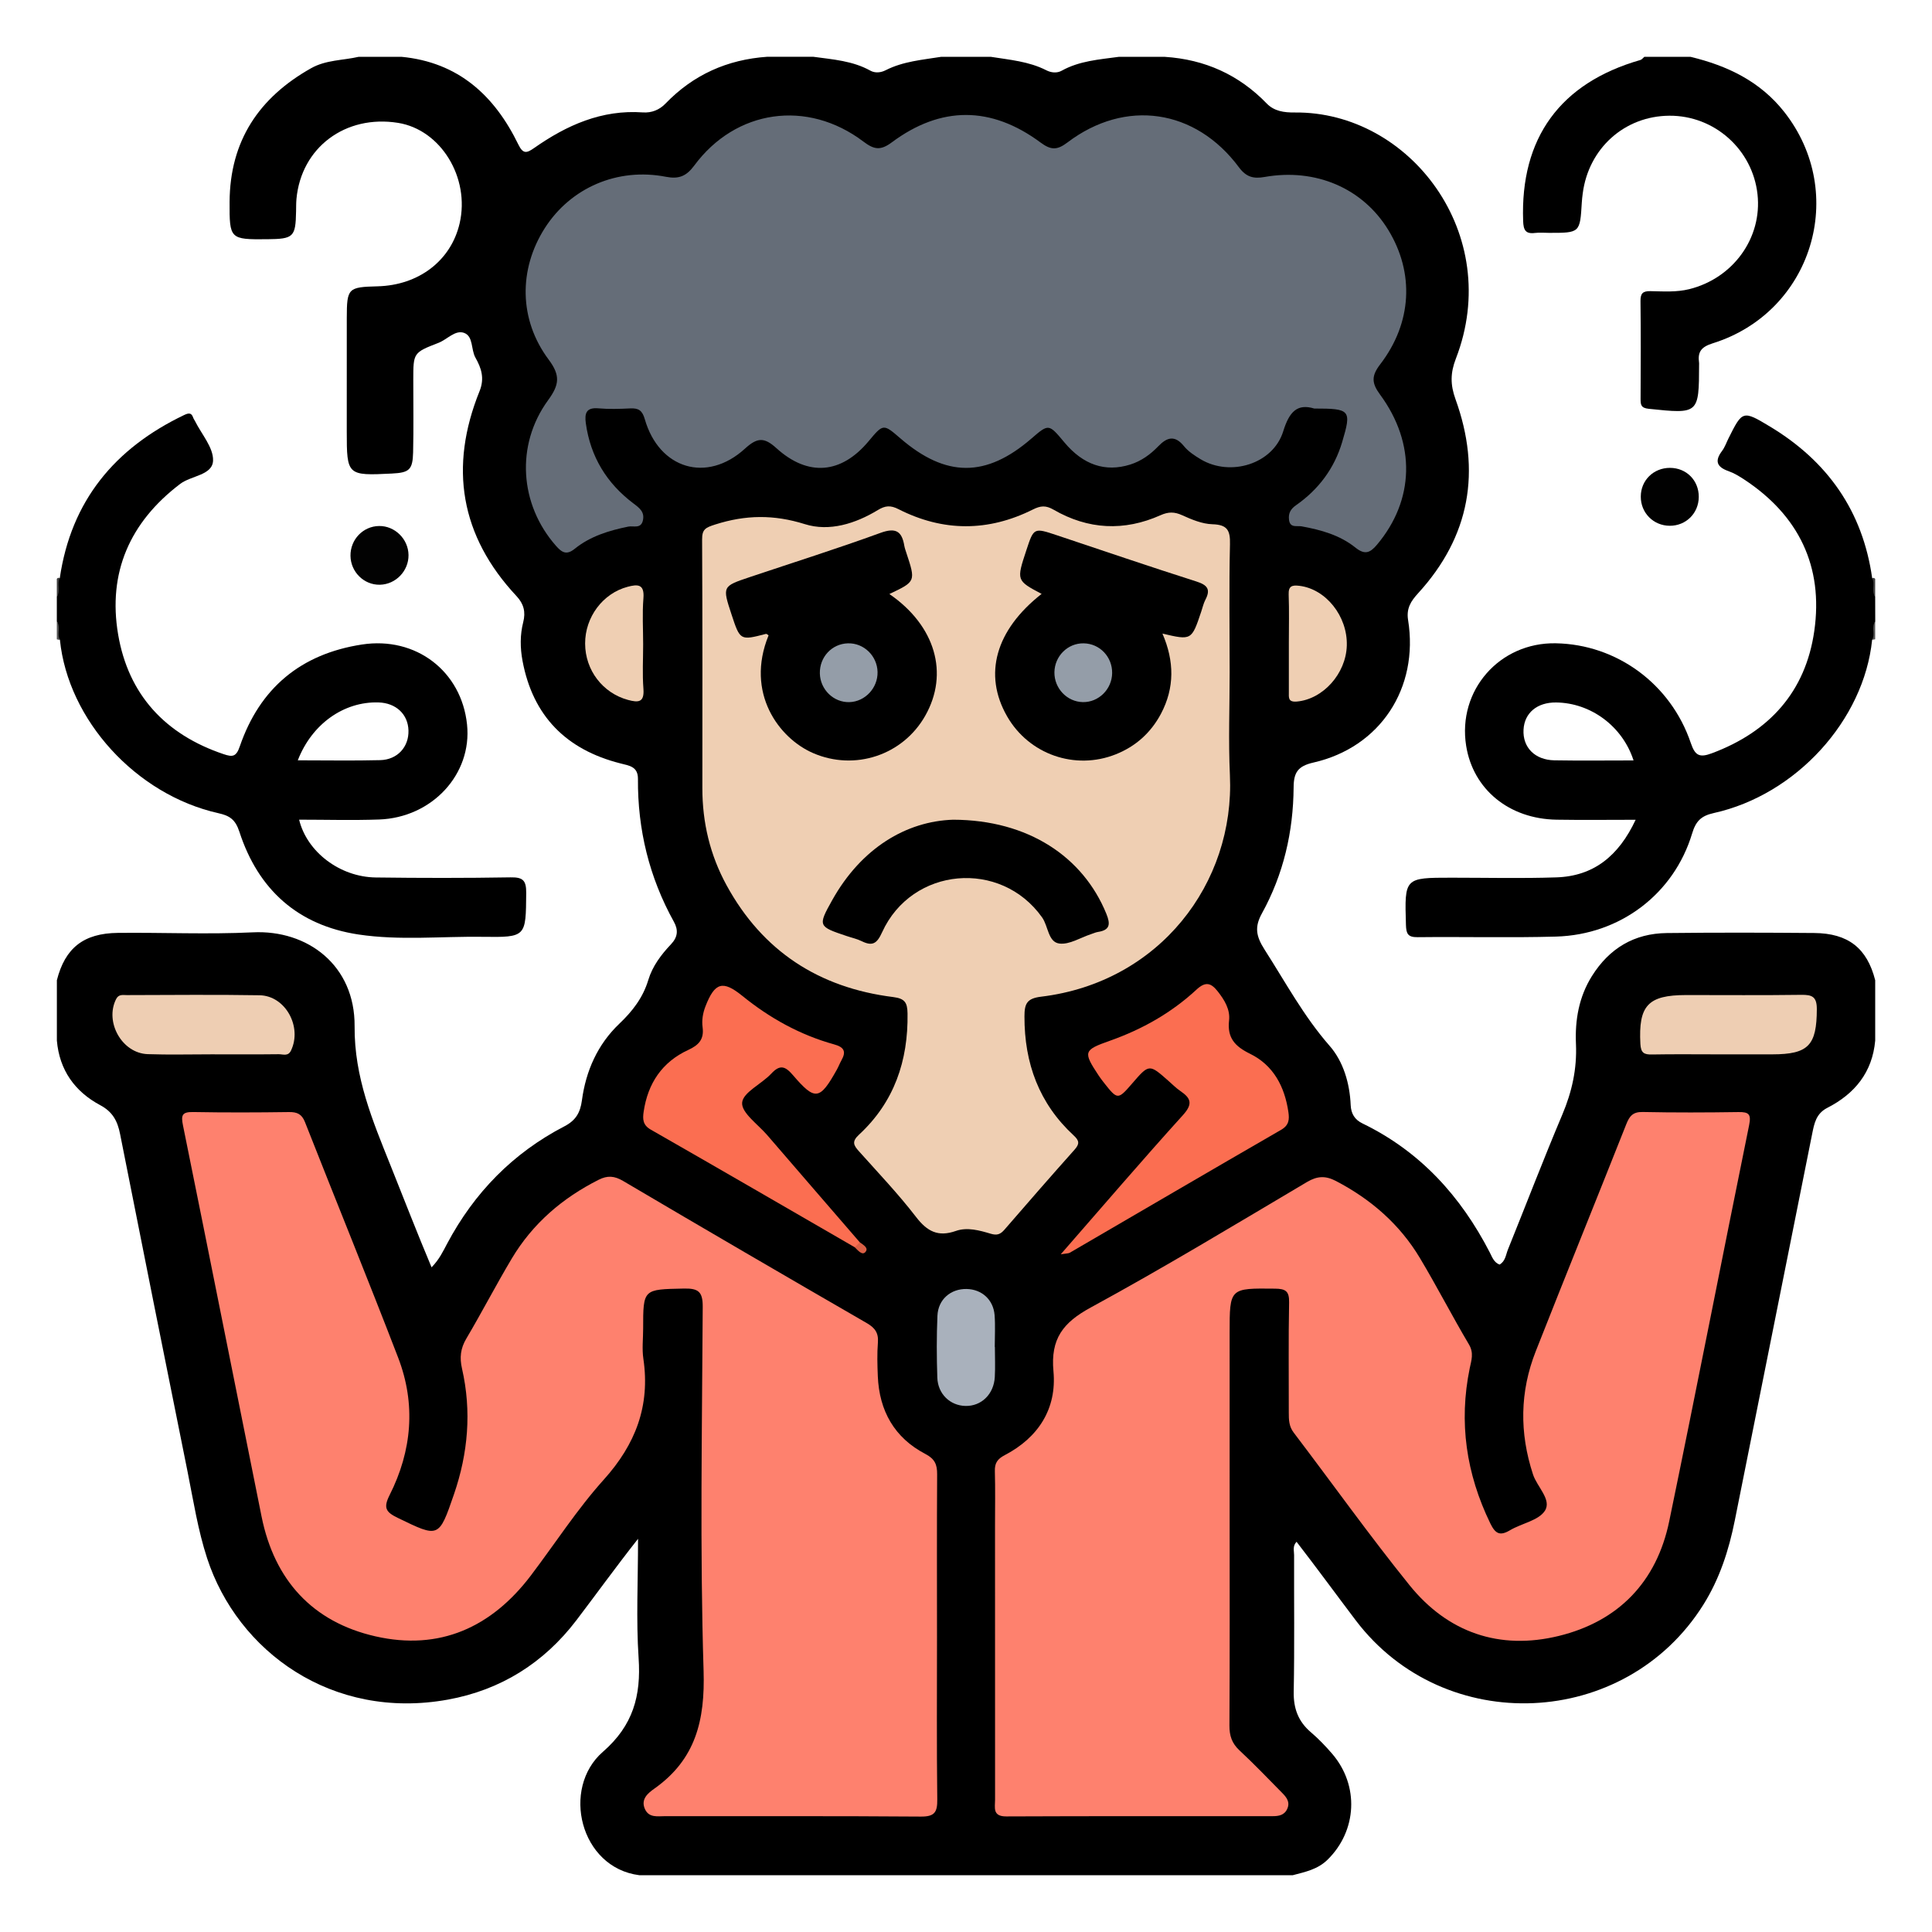 <?xml version="1.0" encoding="utf-8"?>
<!-- Generator: Adobe Illustrator 16.0.2, SVG Export Plug-In . SVG Version: 6.00 Build 0)  -->
<!DOCTYPE svg PUBLIC "-//W3C//DTD SVG 1.1 Tiny//EN" "http://www.w3.org/Graphics/SVG/1.1/DTD/svg11-tiny.dtd">
<svg version="1.1" baseProfile="tiny" id="Layer_1" xmlns="http://www.w3.org/2000/svg" xmlns:xlink="http://www.w3.org/1999/xlink"
	 x="0px" y="0px" width="85px" height="85px" viewBox="0 0 85 85" xml:space="preserve">
<g>
	<path fill-rule="evenodd" d="M41.406,2.5c0.729,0,1.458,0,2.188,0c0.828,0.133,1.672,0.199,2.44,0.592
		c0.211,0.108,0.464,0.136,0.674,0.02c0.783-0.437,1.653-0.493,2.511-0.611c0.677,0,1.354,0,2.031,0
		c1.755,0.114,3.254,0.784,4.482,2.054c0.333,0.343,0.772,0.398,1.228,0.394c5.073-0.053,9.207,5.365,7.092,10.83
		c-0.242,0.626-0.248,1.141-0.017,1.781c1.142,3.158,0.646,6.038-1.649,8.546c-0.314,0.344-0.518,0.661-0.436,1.172
		c0.482,2.996-1.227,5.603-4.164,6.271c-0.687,0.156-0.868,0.436-0.872,1.091c-0.015,1.954-0.444,3.822-1.394,5.544
		c-0.325,0.591-0.271,0.991,0.119,1.599c0.919,1.434,1.719,2.928,2.858,4.229c0.603,0.688,0.887,1.646,0.928,2.611
		c0.017,0.377,0.179,0.639,0.518,0.803c2.537,1.23,4.324,3.199,5.601,5.676c0.102,0.197,0.178,0.437,0.429,0.534
		c0.259-0.144,0.276-0.428,0.368-0.657c0.799-1.979,1.563-3.973,2.393-5.938c0.425-1.005,0.649-2.01,0.602-3.104
		c-0.047-1.051,0.125-2.072,0.702-2.994c0.766-1.221,1.859-1.877,3.296-1.893c2.16-0.025,4.32-0.02,6.48-0.002
		c1.503,0.012,2.328,0.668,2.687,2.078c0,0.885,0,1.771,0,2.656c-0.125,1.397-0.902,2.343-2.108,2.959
		c-0.498,0.255-0.575,0.694-0.668,1.157c-1.136,5.667-2.264,11.335-3.402,17c-0.263,1.309-0.666,2.561-1.386,3.708
		c-3.436,5.472-11.388,5.832-15.291,0.681c-0.864-1.141-1.707-2.297-2.603-3.455c-0.184,0.188-0.107,0.4-0.108,0.585
		c-0.006,2.004,0.021,4.009-0.017,6.013c-0.013,0.739,0.201,1.31,0.759,1.785c0.335,0.286,0.644,0.608,0.933,0.944
		c1.199,1.396,1.095,3.388-0.203,4.66c-0.439,0.431-0.984,0.536-1.53,0.682c-9.584,0-19.167,0-28.75,0
		c-2.611-0.332-3.446-3.824-1.603-5.428c1.333-1.16,1.684-2.467,1.572-4.129c-0.113-1.68-0.024-3.373-0.025-5.243
		c-0.998,1.267-1.84,2.438-2.714,3.586c-1.437,1.886-3.34,3.069-5.648,3.488c-5.101,0.926-9.258-2.125-10.596-6.216
		c-0.406-1.243-0.604-2.53-0.86-3.806c-0.999-4.95-1.988-9.902-2.969-14.856c-0.112-0.572-0.324-0.981-0.876-1.275
		c-1.118-0.598-1.793-1.543-1.906-2.84c0-0.886,0-1.771,0-2.656c0.361-1.419,1.174-2.067,2.684-2.083
		c1.978-0.021,3.96,0.071,5.934-0.024c2.415-0.119,4.502,1.455,4.481,4.133c-0.017,2.243,0.792,4.154,1.582,6.126
		c0.588,1.468,1.158,2.942,1.804,4.479c0.342-0.35,0.504-0.702,0.683-1.038c1.195-2.248,2.897-3.991,5.16-5.165
		c0.493-0.256,0.698-0.589,0.772-1.145c0.174-1.292,0.686-2.456,1.647-3.371c0.576-0.548,1.039-1.144,1.274-1.925
		c0.181-0.602,0.566-1.115,0.998-1.569c0.3-0.317,0.328-0.626,0.128-0.988c-1.085-1.956-1.598-4.057-1.582-6.288
		c0.003-0.546-0.384-0.582-0.774-0.682c-2.374-0.602-3.848-2.074-4.304-4.511c-0.106-0.569-0.113-1.142,0.031-1.704
		c0.113-0.444,0.026-0.8-0.293-1.142c-2.482-2.653-2.976-5.683-1.628-9.021c0.229-0.567,0.077-1.014-0.182-1.474
		c-0.202-0.358-0.086-0.94-0.501-1.089c-0.393-0.14-0.743,0.293-1.127,0.44c-1.11,0.429-1.104,0.444-1.106,1.617
		c-0.002,1.067,0.018,2.135-0.008,3.201c-0.019,0.764-0.166,0.893-0.933,0.931c-1.966,0.099-1.985,0.08-1.986-1.844
		c0-1.666-0.002-3.332,0.001-4.999c0.003-1.313,0.052-1.361,1.35-1.394c1.818-0.045,3.236-1.132,3.615-2.771
		c0.463-2.008-0.828-4.117-2.706-4.42c-2.316-0.373-4.263,1.082-4.473,3.345c-0.017,0.182-0.013,0.364-0.017,0.546
		c-0.021,1.134-0.108,1.217-1.277,1.228c-1.633,0.015-1.656-0.005-1.648-1.643c0.014-2.679,1.289-4.587,3.585-5.88
		c0.658-0.371,1.396-0.341,2.097-0.503c0.625,0,1.25,0,1.875,0c2.502,0.237,4.097,1.699,5.147,3.859
		c0.205,0.42,0.362,0.387,0.69,0.157c1.435-1.007,2.979-1.699,4.792-1.569c0.379,0.026,0.725-0.111,0.989-0.386
		c1.224-1.272,2.723-1.94,4.475-2.062c0.677,0,1.354,0,2.031,0c0.857,0.118,1.728,0.175,2.511,0.611
		c0.209,0.116,0.463,0.089,0.674-0.02C39.733,2.699,40.577,2.633,41.406,2.5z"/>
	<path fill-rule="evenodd" d="M74.375,2.5c1.62,0.39,3.061,1.075,4.123,2.423c2.823,3.582,1.231,8.808-3.139,10.179
		c-0.521,0.163-0.674,0.382-0.607,0.86c0.004,0.026,0.001,0.053,0.001,0.078c-0.006,2.178-0.015,2.175-2.215,1.946
		c-0.343-0.036-0.36-0.177-0.359-0.439c0.007-1.432,0.013-2.864-0.004-4.296c-0.004-0.339,0.095-0.448,0.439-0.442
		c0.569,0.011,1.142,0.053,1.709-0.088c1.93-0.481,3.211-2.253,3-4.173c-0.216-1.971-1.896-3.469-3.877-3.457
		c-1.973,0.012-3.559,1.436-3.813,3.425c-0.017,0.129-0.032,0.259-0.04,0.389c-0.08,1.34-0.079,1.34-1.436,1.34
		c-0.208,0-0.419-0.021-0.624,0.004c-0.421,0.052-0.508-0.133-0.521-0.529c-0.13-3.646,1.628-6.07,5.162-7.082
		c0.063-0.019,0.112-0.09,0.169-0.137C73.021,2.5,73.698,2.5,74.375,2.5z"/>
	<path fill-rule="evenodd" fill="#515151" d="M2.5,27.344c0.213,0.24,0.189,0.521,0.136,0.807c-0.047,0-0.092-0.009-0.136-0.025
		C2.5,27.864,2.5,27.604,2.5,27.344z"/>
	<path fill-rule="evenodd" fill="#404040" d="M82.5,26.25c-0.229-0.242-0.191-0.527-0.132-0.815
		c0.053-0.022,0.097-0.011,0.132,0.034C82.5,25.729,82.5,25.989,82.5,26.25z"/>
	<path fill-rule="evenodd" fill="#3E3E3E" d="M2.632,25.433C2.69,25.722,2.729,26.008,2.5,26.25c0-0.261,0-0.521,0-0.781
		C2.533,25.419,2.577,25.407,2.632,25.433z"/>
	<path fill-rule="evenodd" fill="#535353" d="M82.363,28.148c-0.053-0.285-0.076-0.564,0.137-0.805c0,0.261,0,0.521,0,0.781
		C82.455,28.136,82.409,28.144,82.363,28.148z"/>
	<path fill-rule="evenodd" fill="#656D78" d="M57.822,17.974c-0.746-0.227-1.098,0.135-1.366,1.003
		c-0.446,1.439-2.325,2.011-3.631,1.229c-0.266-0.16-0.543-0.34-0.734-0.575c-0.404-0.499-0.747-0.397-1.134,0.005
		c-0.346,0.36-0.748,0.65-1.231,0.802c-1.1,0.345-2.073,0.014-2.9-0.978c-0.687-0.823-0.687-0.823-1.452-0.162
		c-1.991,1.72-3.757,1.716-5.762-0.013c-0.751-0.647-0.751-0.647-1.4,0.13c-1.197,1.432-2.656,1.57-4.056,0.3
		c-0.541-0.492-0.844-0.466-1.383,0.025c-1.675,1.528-3.775,0.894-4.405-1.298c-0.111-0.387-0.275-0.491-0.639-0.474
		c-0.467,0.023-0.939,0.038-1.404-0.003c-0.542-0.047-0.61,0.227-0.551,0.659c0.204,1.47,0.917,2.638,2.092,3.523
		c0.263,0.198,0.503,0.373,0.419,0.748c-0.086,0.385-0.419,0.228-0.643,0.273c-0.851,0.174-1.672,0.424-2.355,0.975
		c-0.368,0.298-0.571,0.161-0.83-0.133c-1.596-1.813-1.786-4.427-0.34-6.408c0.492-0.676,0.544-1.083,0.021-1.782
		c-1.316-1.761-1.323-3.975-0.17-5.783c1.137-1.781,3.202-2.674,5.332-2.259c0.559,0.108,0.892-0.02,1.241-0.491
		c1.829-2.476,4.973-2.924,7.44-1.062c0.467,0.353,0.748,0.414,1.252,0.039c2.163-1.611,4.37-1.606,6.544,0.004
		c0.462,0.343,0.732,0.344,1.188-0.002c2.546-1.93,5.632-1.481,7.544,1.096c0.324,0.436,0.647,0.508,1.125,0.424
		c2.253-0.398,4.321,0.495,5.444,2.33c1.153,1.887,1.05,4.081-0.355,5.912c-0.389,0.507-0.384,0.819-0.008,1.33
		c1.594,2.163,1.51,4.653-0.133,6.606c-0.307,0.365-0.539,0.457-0.95,0.127c-0.685-0.55-1.517-0.78-2.371-0.935
		c-0.203-0.036-0.501,0.084-0.549-0.279c-0.038-0.288,0.063-0.479,0.31-0.651c0.991-0.693,1.684-1.619,2.029-2.783
		C59.469,18.037,59.413,17.974,57.822,17.974z"/>
	<path fill-rule="evenodd" fill="#FE816E" d="M41.224,72.053c0,2.37-0.017,4.739,0.012,7.109c0.007,0.561-0.109,0.765-0.723,0.76
		c-3.749-0.029-7.499-0.013-11.249-0.018c-0.328,0-0.713,0.082-0.89-0.314c-0.197-0.442,0.146-0.707,0.425-0.905
		c1.808-1.283,2.223-2.998,2.156-5.177c-0.165-5.333-0.066-10.675-0.038-16.014c0.004-0.667-0.193-0.816-0.827-0.803
		c-1.793,0.038-1.794,0.01-1.794,1.765c0,0.443-0.055,0.894,0.01,1.327c0.305,2.066-0.342,3.759-1.738,5.311
		c-1.179,1.31-2.144,2.813-3.213,4.223c-1.732,2.285-4.021,3.317-6.838,2.675c-2.771-0.631-4.445-2.473-5.009-5.271
		c-1.156-5.732-2.292-11.47-3.456-17.202c-0.091-0.446-0.051-0.603,0.443-0.594c1.405,0.025,2.813,0.021,4.218,0.001
		c0.358-0.005,0.565,0.087,0.704,0.439c1.361,3.457,2.765,6.896,4.099,10.363c0.789,2.05,0.608,4.101-0.374,6.048
		c-0.293,0.578-0.154,0.756,0.366,1.008c1.799,0.872,1.799,0.895,2.463-1.036c0.623-1.81,0.784-3.658,0.356-5.533
		c-0.111-0.485-0.068-0.886,0.188-1.32c0.688-1.163,1.31-2.366,2.002-3.526c0.918-1.538,2.227-2.661,3.823-3.465
		c0.388-0.196,0.69-0.173,1.076,0.054c3.561,2.101,7.134,4.182,10.714,6.25c0.362,0.209,0.527,0.431,0.494,0.855
		c-0.038,0.491-0.024,0.989-0.004,1.483c0.063,1.522,0.728,2.708,2.087,3.419c0.424,0.221,0.526,0.467,0.523,0.9
		C41.215,67.261,41.224,69.657,41.224,72.053z"/>
	<path fill-rule="evenodd" fill="#FE816E" d="M54.099,66.693c0,3.073,0.008,6.146-0.009,9.219c-0.003,0.45,0.106,0.785,0.442,1.098
		c0.648,0.603,1.261,1.243,1.882,1.874c0.186,0.188,0.351,0.395,0.223,0.69c-0.125,0.29-0.38,0.33-0.648,0.33
		c-3.906,0.002-7.813-0.006-11.719,0.011c-0.612,0.002-0.491-0.39-0.491-0.735c-0.003-4.036-0.002-8.072-0.002-12.108
		c0-0.781,0.015-1.563-0.007-2.344c-0.01-0.357,0.107-0.537,0.44-0.711c1.476-0.771,2.289-2.043,2.138-3.684
		c-0.133-1.435,0.422-2.146,1.641-2.809c3.219-1.752,6.357-3.651,9.512-5.52c0.461-0.272,0.82-0.284,1.285-0.04
		c1.536,0.804,2.799,1.902,3.688,3.39c0.747,1.249,1.413,2.546,2.155,3.798c0.223,0.376,0.104,0.7,0.033,1.044
		c-0.489,2.383-0.154,4.646,0.906,6.828c0.224,0.46,0.425,0.562,0.868,0.299c0.513-0.304,1.261-0.426,1.535-0.86
		c0.306-0.484-0.346-1.045-0.525-1.594c-0.601-1.832-0.581-3.639,0.122-5.423c1.314-3.335,2.663-6.657,3.983-9.99
		c0.14-0.352,0.29-0.542,0.718-0.533c1.405,0.029,2.813,0.024,4.218,0.003c0.459-0.007,0.564,0.097,0.467,0.576
		c-1.183,5.808-2.314,11.625-3.516,17.429c-0.552,2.666-2.234,4.403-4.861,5.044c-2.602,0.635-4.878-0.145-6.563-2.232
		c-1.764-2.186-3.396-4.478-5.097-6.715c-0.211-0.277-0.216-0.568-0.216-0.881c0.003-1.614-0.018-3.229,0.014-4.843
		c0.01-0.491-0.145-0.604-0.616-0.609c-2.001-0.021-2.001-0.037-2.001,1.953C54.099,61.329,54.099,64.012,54.099,66.693z"/>
	<path fill-rule="evenodd" fill="#EFCFB3" d="M54.1,29.571c0,1.511-0.059,3.023,0.011,4.53c0.22,4.762-3.106,9.119-8.304,9.749
		c-0.634,0.076-0.734,0.312-0.735,0.87c-0.005,2.058,0.643,3.83,2.17,5.239c0.249,0.229,0.257,0.372,0.034,0.622
		c-1.04,1.165-2.066,2.343-3.088,3.524c-0.175,0.2-0.322,0.257-0.6,0.174c-0.495-0.148-1.033-0.299-1.535-0.122
		c-0.779,0.274-1.258,0.024-1.747-0.611c-0.776-1.009-1.659-1.937-2.51-2.888c-0.235-0.264-0.339-0.426-0.003-0.737
		c1.547-1.432,2.167-3.248,2.135-5.331c-0.008-0.479-0.115-0.659-0.631-0.724c-3.261-0.408-5.746-2.014-7.333-4.922
		c-0.724-1.326-1.064-2.756-1.063-4.269c0.003-3.646,0.007-7.291-0.011-10.936c-0.002-0.451,0.142-0.524,0.576-0.663
		c1.336-0.427,2.579-0.444,3.944-0.016c1.077,0.339,2.224-0.02,3.212-0.62c0.328-0.199,0.558-0.217,0.906-0.04
		c1.963,0.999,3.949,0.999,5.917,0.015c0.338-0.169,0.565-0.189,0.908,0.009c1.518,0.878,3.104,0.959,4.708,0.242
		c0.341-0.152,0.605-0.154,0.946,0c0.42,0.191,0.882,0.385,1.332,0.398c0.654,0.02,0.791,0.261,0.775,0.882
		C54.07,25.821,54.1,27.697,54.1,29.571z"/>
	<path fill-rule="evenodd" fill="#FB6E51" d="M46.669,55.183c1.843-2.109,3.583-4.143,5.378-6.126
		c0.442-0.489,0.35-0.74-0.114-1.055c-0.192-0.131-0.358-0.301-0.534-0.455c-0.842-0.743-0.842-0.743-1.602,0.137
		c-0.612,0.707-0.633,0.707-1.229-0.05c-0.08-0.102-0.159-0.206-0.23-0.313c-0.694-1.051-0.672-1.121,0.5-1.535
		c1.414-0.5,2.701-1.226,3.8-2.245c0.404-0.375,0.645-0.296,0.938,0.077c0.298,0.379,0.553,0.798,0.498,1.277
		c-0.088,0.77,0.259,1.141,0.924,1.467c1.03,0.505,1.523,1.447,1.686,2.565c0.046,0.32,0.032,0.577-0.32,0.78
		c-3.105,1.792-6.199,3.605-9.298,5.408C47.003,55.15,46.917,55.143,46.669,55.183z"/>
	<path fill-rule="evenodd" fill="#FB6E51" d="M37.605,54.874c-2.99-1.728-5.978-3.462-8.977-5.177
		c-0.354-0.202-0.356-0.468-0.31-0.786c0.183-1.246,0.811-2.188,1.964-2.719c0.46-0.212,0.701-0.467,0.629-1
		c-0.04-0.304,0.01-0.617,0.127-0.918c0.411-1.056,0.762-1.156,1.621-0.46c1.204,0.977,2.539,1.719,4.037,2.134
		c0.438,0.121,0.544,0.31,0.326,0.698c-0.076,0.136-0.131,0.283-0.207,0.419c-0.747,1.336-0.953,1.376-1.922,0.244
		c-0.346-0.404-0.574-0.489-0.964-0.07c-0.424,0.454-1.243,0.821-1.278,1.275c-0.035,0.442,0.694,0.951,1.1,1.422
		c1.356,1.576,2.719,3.148,4.078,4.722C37.863,54.843,37.789,54.915,37.605,54.874z"/>
	<path fill-rule="evenodd" fill="#EECEB3" d="M9.303,46.386c-0.936-0.001-1.871,0.025-2.805-0.008
		c-1.133-0.039-1.901-1.416-1.389-2.424c0.113-0.222,0.297-0.174,0.467-0.174c1.947-0.004,3.895-0.025,5.842,0.007
		c1.138,0.019,1.886,1.385,1.385,2.433c-0.128,0.268-0.356,0.159-0.54,0.161C11.276,46.393,10.289,46.387,9.303,46.386z"/>
	<path fill-rule="evenodd" fill="#EECEB3" d="M75.562,46.387c-0.961,0-1.922-0.012-2.883,0.006c-0.35,0.007-0.488-0.071-0.509-0.464
		c-0.089-1.687,0.328-2.15,2.014-2.151c1.688,0,3.376,0.014,5.063-0.009c0.474-0.006,0.687,0.075,0.686,0.63
		c-0.005,1.589-0.364,1.987-1.957,1.988C77.171,46.388,76.366,46.387,75.562,46.387z"/>
	<path fill-rule="evenodd" fill="#A9B1BC" d="M43.771,59.261c0,0.44,0.021,0.883-0.004,1.322c-0.042,0.759-0.594,1.289-1.292,1.273
		c-0.673-0.016-1.213-0.525-1.237-1.246c-0.03-0.906-0.034-1.815,0.005-2.721c0.03-0.721,0.585-1.191,1.282-1.179
		c0.666,0.012,1.179,0.467,1.233,1.151c0.036,0.463,0.007,0.932,0.007,1.398C43.767,59.261,43.769,59.261,43.771,59.261z"/>
	<path fill-rule="evenodd" fill="#EFCFB3" d="M56.704,28.265c0-0.703,0.018-1.406-0.008-2.107c-0.014-0.38,0.151-0.422,0.469-0.385
		c1.164,0.137,2.125,1.335,2.089,2.626c-0.035,1.249-1.055,2.365-2.196,2.466c-0.399,0.035-0.353-0.184-0.354-0.414
		C56.702,29.722,56.704,28.993,56.704,28.265z"/>
	<path fill-rule="evenodd" fill="#EFCFB3" d="M28.296,28.35c0,0.65-0.038,1.305,0.012,1.951c0.047,0.607-0.218,0.617-0.68,0.492
		c-1.106-0.3-1.882-1.302-1.885-2.479c-0.003-1.165,0.779-2.208,1.868-2.497c0.443-0.118,0.748-0.127,0.697,0.504
		C28.254,26.993,28.296,27.673,28.296,28.35z"/>
	<path fill-rule="evenodd" fill="#DB6046" d="M37.605,54.874c0.075-0.071,0.15-0.144,0.225-0.216
		c0.153,0.113,0.412,0.251,0.235,0.436C37.928,55.238,37.738,55.008,37.605,54.874z"/>
	<path fill-rule="evenodd" fill="#010101" d="M73.473,20.584c0.724,0.002,1.27,0.553,1.266,1.278c-0.004,0.72-0.563,1.274-1.28,1.27
		c-0.716-0.005-1.274-0.568-1.271-1.283C72.188,21.133,72.748,20.583,73.473,20.584z"/>
	<path fill-rule="evenodd" fill="#020202" d="M16.676,23.142c0.694-0.011,1.288,0.572,1.297,1.274
		c0.01,0.703-0.562,1.297-1.262,1.31c-0.699,0.013-1.283-0.563-1.291-1.274C15.412,23.736,15.973,23.152,16.676,23.142z"/>
	<path fill-rule="evenodd" d="M22.463,38.6c-1.977,0.033-3.955,0.031-5.933,0.005c-1.579-0.021-3.026-1.125-3.37-2.543
		c1.179,0,2.349,0.034,3.516-0.007c2.342-0.083,4.099-1.999,3.872-4.178c-0.244-2.353-2.253-3.885-4.624-3.521
		c-2.69,0.413-4.492,1.917-5.374,4.481c-0.157,0.46-0.316,0.476-0.711,0.343c-2.568-0.863-4.191-2.616-4.642-5.267
		c-0.46-2.716,0.513-4.941,2.73-6.623c0.489-0.371,1.428-0.378,1.447-1.031c0.017-0.572-0.511-1.161-0.799-1.742
		c-0.022-0.046-0.058-0.088-0.073-0.137c-0.08-0.246-0.221-0.206-0.41-0.116c-3.044,1.459-4.964,3.771-5.461,7.168
		C2.493,25.69,2.685,26,2.5,26.25c0,0.364,0,0.729,0,1.094c0.187,0.245-0.011,0.555,0.136,0.807
		c0.358,3.526,3.345,6.812,6.968,7.625c0.501,0.112,0.751,0.274,0.93,0.824c0.826,2.537,2.569,4.112,5.239,4.514
		c1.807,0.271,3.637,0.078,5.456,0.102c1.928,0.027,1.905,0.006,1.922-1.931C23.155,38.736,23.01,38.59,22.463,38.6z M16.652,30.904
		c0.77,0.023,1.3,0.519,1.319,1.234c0.021,0.719-0.481,1.285-1.241,1.305c-1.187,0.03-2.374,0.008-3.628,0.008
		C13.726,31.84,15.139,30.858,16.652,30.904z"/>
	<path fill-rule="evenodd" d="M82.5,26.25c-0.185-0.249,0.008-0.56-0.132-0.815c-0.416-2.952-1.967-5.146-4.494-6.667
		c-1.203-0.726-1.215-0.706-1.828,0.52c-0.093,0.186-0.161,0.391-0.284,0.553c-0.341,0.45-0.219,0.71,0.288,0.888
		c0.242,0.085,0.47,0.225,0.686,0.366c2.406,1.584,3.491,3.832,3.085,6.668c-0.383,2.672-1.98,4.437-4.512,5.38
		c-0.536,0.2-0.733,0.102-0.92-0.452c-0.882-2.607-3.263-4.34-5.939-4.389c-2.479-0.046-4.334,2.075-3.945,4.511
		c0.305,1.914,1.885,3.216,3.978,3.25c1.124,0.019,2.249,0.004,3.479,0.004c-0.752,1.601-1.854,2.481-3.492,2.534
		c-1.533,0.051-3.07,0.014-4.605,0.014c-2.081,0-2.071,0-2.009,2.077c0.012,0.386,0.082,0.546,0.514,0.54
		c2.029-0.023,4.061,0.031,6.089-0.026c2.822-0.081,5.185-1.877,5.986-4.531c0.165-0.546,0.391-0.779,0.953-0.904
		c3.628-0.802,6.606-4.088,6.968-7.62c0.148-0.251-0.05-0.561,0.137-0.805C82.5,26.979,82.5,26.614,82.5,26.25z M68.386,33.451
		c-0.86-0.015-1.4-0.572-1.357-1.35c0.04-0.737,0.6-1.204,1.433-1.195c1.519,0.016,2.921,1.041,3.407,2.55
		C70.662,33.456,69.524,33.471,68.386,33.451z"/>
	<path fill-rule="evenodd" d="M39.129,26.134c2.026,1.394,2.632,3.497,1.577,5.357c-0.984,1.737-3.096,2.433-4.923,1.646
		c-1.52-0.653-3-2.657-1.969-5.183c-0.038-0.023-0.083-0.074-0.113-0.066c-1.138,0.295-1.138,0.295-1.517-0.854
		c-0.407-1.237-0.407-1.238,0.8-1.643c1.919-0.644,3.851-1.253,5.752-1.946c0.671-0.244,0.943-0.078,1.05,0.567
		c0.018,0.102,0.054,0.201,0.086,0.3C40.293,25.583,40.293,25.583,39.129,26.134z"/>
	<path fill-rule="evenodd" d="M45.827,26.129c-1.111-0.589-1.111-0.589-0.671-1.923c0.328-0.996,0.328-0.995,1.348-0.655
		c2.041,0.682,4.076,1.377,6.126,2.03c0.485,0.154,0.647,0.341,0.401,0.809c-0.083,0.159-0.121,0.341-0.18,0.513
		c-0.426,1.272-0.426,1.272-1.708,0.973c0.524,1.209,0.54,2.386-0.067,3.529c-0.443,0.832-1.107,1.431-1.987,1.782
		c-1.79,0.714-3.822,0.004-4.782-1.673C43.25,29.67,43.803,27.715,45.827,26.129z"/>
	<path fill-rule="evenodd" d="M41.932,36.064c3.312,0.008,5.72,1.638,6.74,4.132c0.188,0.46,0.171,0.724-0.369,0.806
		c-0.101,0.016-0.197,0.063-0.296,0.094c-0.468,0.153-0.956,0.471-1.397,0.416c-0.502-0.063-0.486-0.762-0.762-1.15
		c-1.817-2.563-5.726-2.228-7.039,0.654c-0.229,0.506-0.428,0.621-0.896,0.393c-0.207-0.103-0.44-0.152-0.661-0.227
		c-1.254-0.42-1.279-0.435-0.638-1.58C37.901,37.301,39.883,36.13,41.932,36.064z"/>
	<path fill-rule="evenodd" fill="#949DA8" d="M37.371,30.891c-0.694,0.021-1.285-0.553-1.301-1.263
		c-0.015-0.721,0.528-1.304,1.234-1.324c0.697-0.021,1.288,0.549,1.305,1.258C38.625,30.266,38.062,30.87,37.371,30.891z"/>
	<path fill-rule="evenodd" fill="#949DA8" d="M48.93,29.613c-0.009,0.709-0.594,1.29-1.288,1.277
		c-0.695-0.012-1.261-0.604-1.252-1.313c0.01-0.713,0.589-1.286,1.288-1.273C48.383,28.315,48.938,28.896,48.93,29.613z"/>
</g>
</svg>
